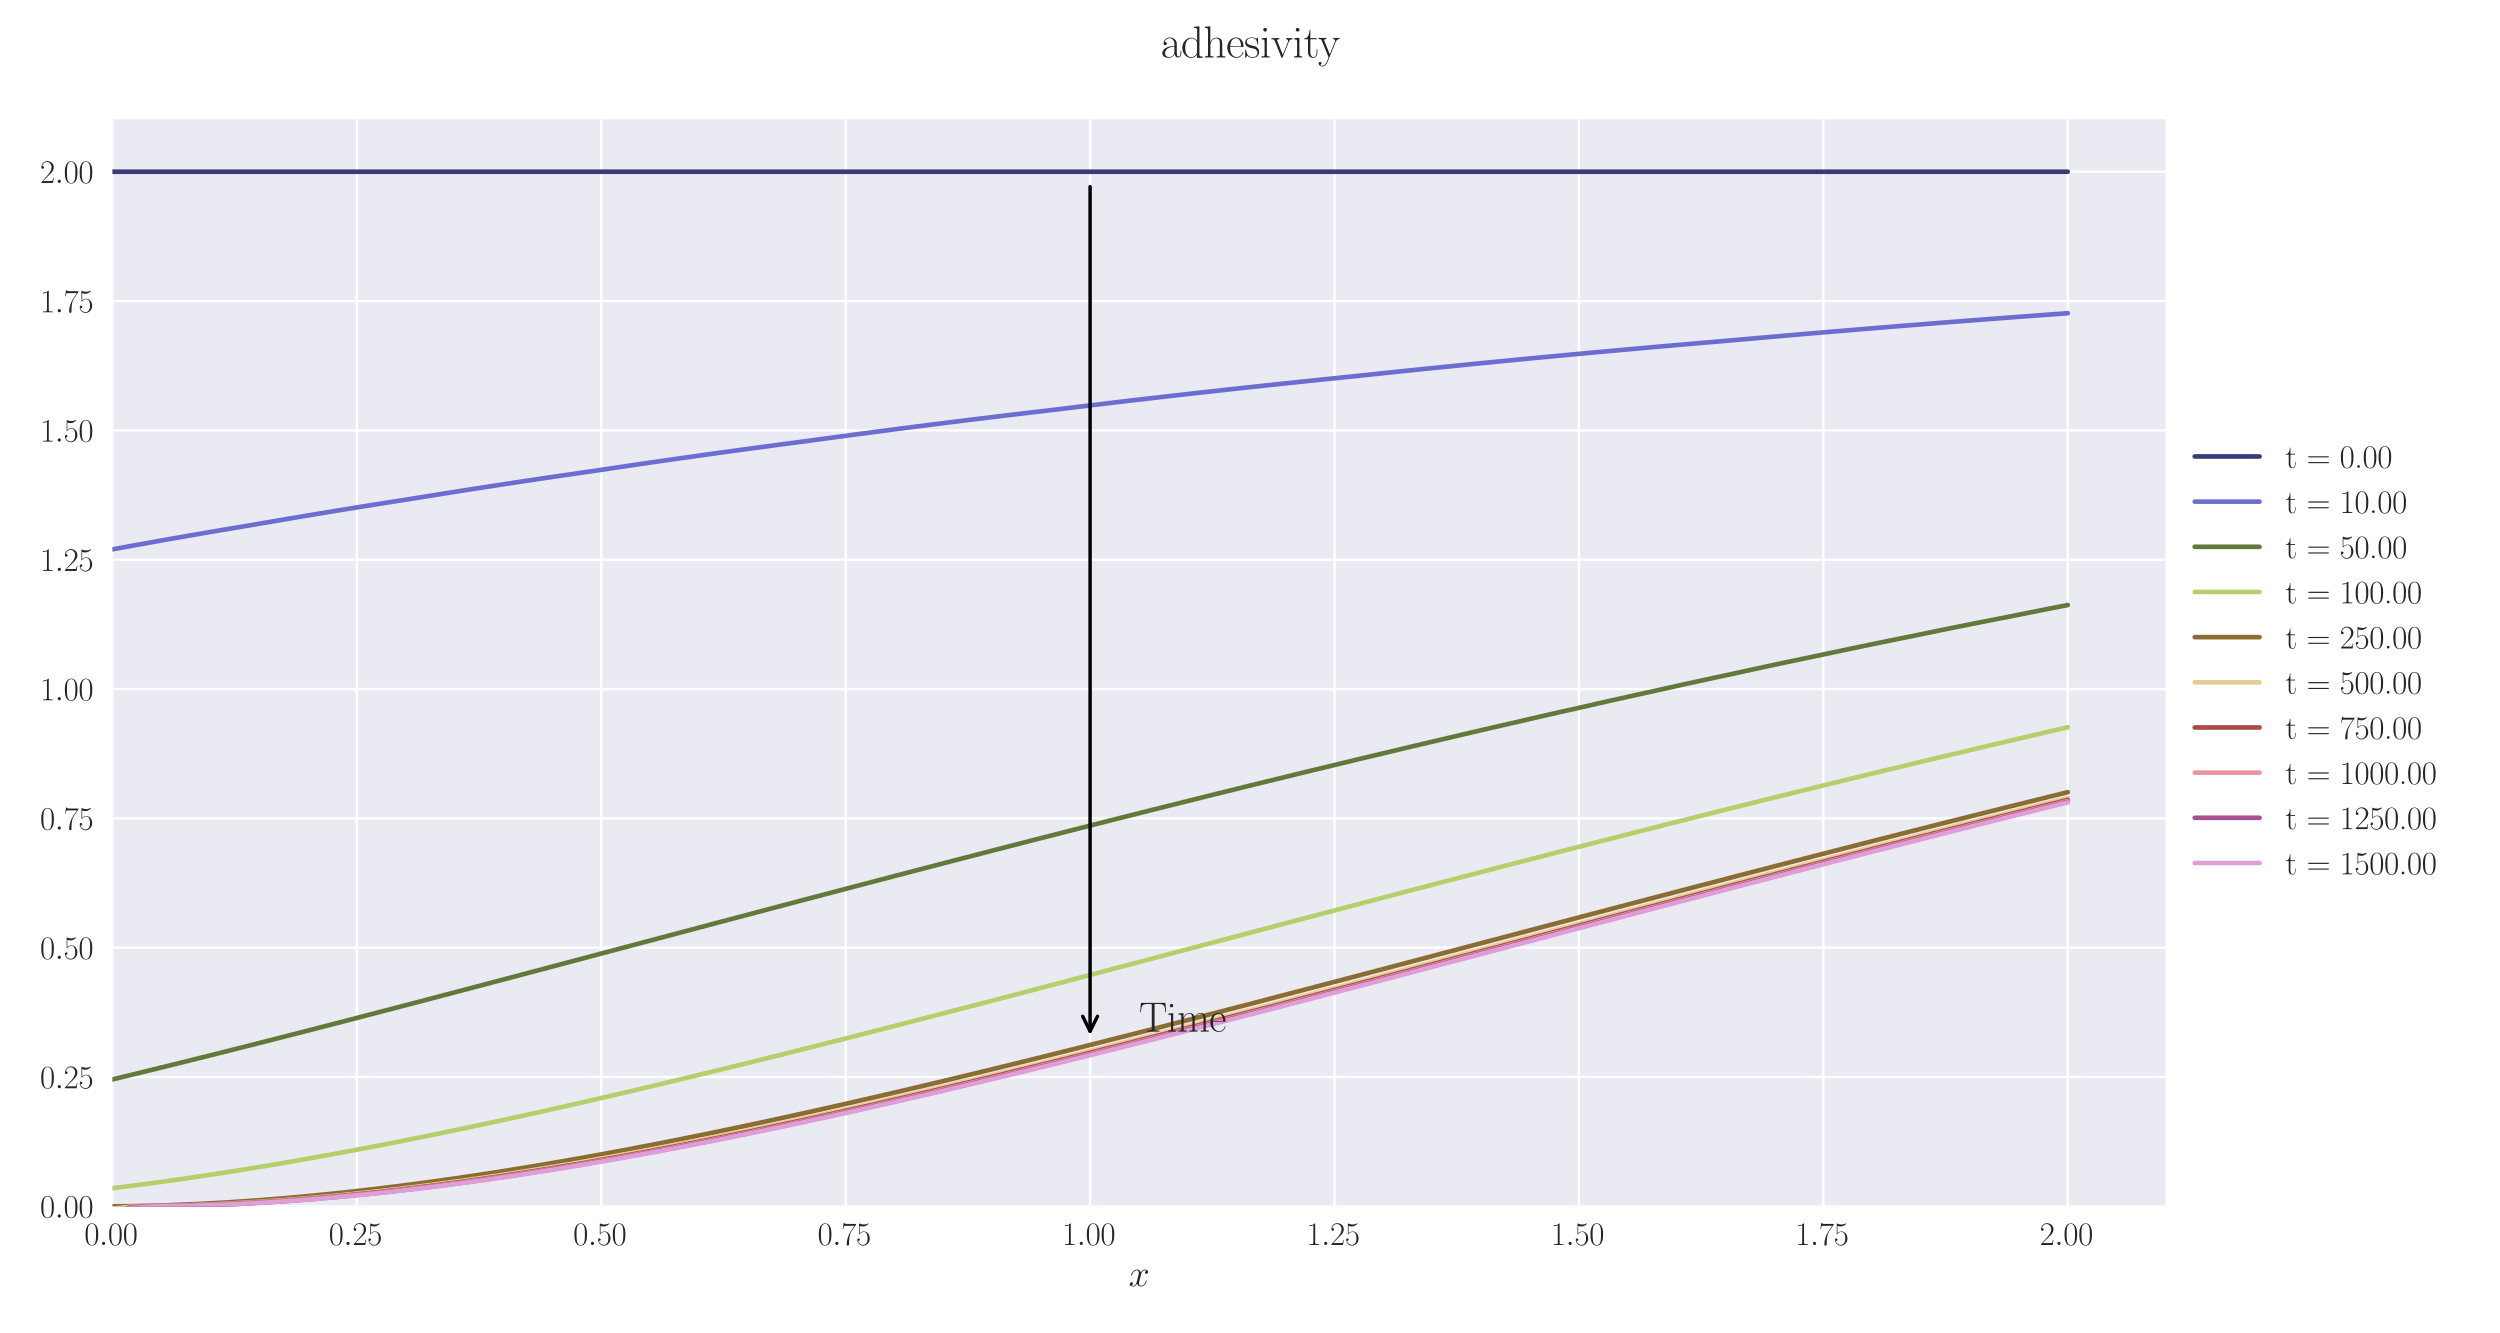 <?xml version="1.0" encoding="utf-8" standalone="no"?>
<!DOCTYPE svg PUBLIC "-//W3C//DTD SVG 1.1//EN"
  "http://www.w3.org/Graphics/SVG/1.1/DTD/svg11.dtd">
<svg xmlns:xlink="http://www.w3.org/1999/xlink" width="1080pt" height="576pt" viewBox="0 0 1080 576" xmlns="http://www.w3.org/2000/svg" version="1.1">
 <defs>
  <style type="text/css">*{stroke-linejoin: round; stroke-linecap: butt}</style>
 </defs>
 <g id="figure_1">
  <g id="patch_1">
   <path d="M 0 576 
L 1080 576 
L 1080 0 
L 0 0 
z
" style="fill: #ffffff"/>
  </g>
  <g id="axes_1">
   <g id="patch_2">
    <path d="M 48.559 521.153 
L 935.518 521.153 
L 935.518 51.564 
L 48.559 51.564 
z
" style="fill: #eaeaf2"/>
   </g>
   <g id="matplotlib.axis_1">
    <g id="xtick_1">
     <g id="line2d_1">
      <path d="M 48.559 521.153 
L 48.559 51.564 
" clip-path="url(#pac6b99fc28)" style="fill: none; stroke: #ffffff; stroke-linecap: round"/>
     </g>
     <g id="line2d_2"/>
     <g id="text_1">
      <!-- $\mathdefault{0.00}$ -->
      <g style="fill: #262626" transform="translate(36.42 537.839) scale(0.14 -0.14)">
       <defs>
        <path id="CMR17-30" d="M 2688 2025 
C 2688 2416 2682 3080 2413 3591 
C 2176 4039 1798 4198 1466 4198 
C 1158 4198 768 4058 525 3597 
C 269 3118 243 2524 243 2025 
C 243 1661 250 1106 448 619 
C 723 -39 1216 -128 1466 -128 
C 1760 -128 2208 -7 2470 600 
C 2662 1042 2688 1559 2688 2025 
z
M 1466 -26 
C 1056 -26 813 325 723 812 
C 653 1188 653 1738 653 2096 
C 653 2588 653 2997 736 3387 
C 858 3929 1216 4096 1466 4096 
C 1728 4096 2067 3923 2189 3400 
C 2272 3036 2278 2607 2278 2096 
C 2278 1680 2278 1169 2202 792 
C 2067 95 1690 -26 1466 -26 
z
" transform="scale(0.016)"/>
        <path id="CMMI12-3a" d="M 1178 307 
C 1178 492 1024 619 870 619 
C 685 619 557 466 557 313 
C 557 128 710 0 864 0 
C 1050 0 1178 153 1178 307 
z
" transform="scale(0.016)"/>
       </defs>
       <use xlink:href="#CMR17-30" transform="scale(0.996)"/>
       <use xlink:href="#CMMI12-3a" transform="translate(45.69 0) scale(0.996)"/>
       <use xlink:href="#CMR17-30" transform="translate(72.788 0) scale(0.996)"/>
       <use xlink:href="#CMR17-30" transform="translate(118.478 0) scale(0.996)"/>
      </g>
     </g>
    </g>
    <g id="xtick_2">
     <g id="line2d_3">
      <path d="M 154.149 521.153 
L 154.149 51.564 
" clip-path="url(#pac6b99fc28)" style="fill: none; stroke: #ffffff; stroke-linecap: round"/>
     </g>
     <g id="line2d_4"/>
     <g id="text_2">
      <!-- $\mathdefault{0.25}$ -->
      <g style="fill: #262626" transform="translate(142.01 537.839) scale(0.14 -0.14)">
       <defs>
        <path id="CMR17-32" d="M 2669 989 
L 2554 989 
C 2490 536 2438 459 2413 420 
C 2381 369 1920 369 1830 369 
L 602 369 
C 832 619 1280 1072 1824 1597 
C 2214 1967 2669 2402 2669 3035 
C 2669 3790 2067 4224 1395 4224 
C 691 4224 262 3604 262 3030 
C 262 2780 448 2748 525 2748 
C 589 2748 781 2787 781 3010 
C 781 3207 614 3264 525 3264 
C 486 3264 448 3258 422 3245 
C 544 3790 915 4058 1306 4058 
C 1862 4058 2227 3617 2227 3035 
C 2227 2479 1901 2000 1536 1584 
L 262 146 
L 262 0 
L 2515 0 
L 2669 989 
z
" transform="scale(0.016)"/>
        <path id="CMR17-35" d="M 730 3692 
C 794 3666 1056 3584 1325 3584 
C 1920 3584 2246 3911 2432 4100 
C 2432 4157 2432 4192 2394 4192 
C 2387 4192 2374 4192 2323 4163 
C 2099 4058 1837 3973 1517 3973 
C 1325 3973 1037 3999 723 4139 
C 653 4171 640 4171 634 4171 
C 602 4171 595 4164 595 4037 
L 595 2203 
C 595 2089 595 2057 659 2057 
C 691 2057 704 2070 736 2114 
C 941 2401 1222 2522 1542 2522 
C 1766 2522 2246 2382 2246 1289 
C 2246 1085 2246 715 2054 421 
C 1894 159 1645 25 1370 25 
C 947 25 518 320 403 814 
C 429 807 480 795 506 795 
C 589 795 749 840 749 1038 
C 749 1210 627 1280 506 1280 
C 358 1280 262 1190 262 1011 
C 262 454 704 -128 1382 -128 
C 2042 -128 2669 440 2669 1264 
C 2669 2030 2170 2624 1549 2624 
C 1222 2624 947 2503 730 2274 
L 730 3692 
z
" transform="scale(0.016)"/>
       </defs>
       <use xlink:href="#CMR17-30" transform="scale(0.996)"/>
       <use xlink:href="#CMMI12-3a" transform="translate(45.69 0) scale(0.996)"/>
       <use xlink:href="#CMR17-32" transform="translate(72.788 0) scale(0.996)"/>
       <use xlink:href="#CMR17-35" transform="translate(118.478 0) scale(0.996)"/>
      </g>
     </g>
    </g>
    <g id="xtick_3">
     <g id="line2d_5">
      <path d="M 259.74 521.153 
L 259.74 51.564 
" clip-path="url(#pac6b99fc28)" style="fill: none; stroke: #ffffff; stroke-linecap: round"/>
     </g>
     <g id="line2d_6"/>
     <g id="text_3">
      <!-- $\mathdefault{0.50}$ -->
      <g style="fill: #262626" transform="translate(247.6 537.839) scale(0.14 -0.14)">
       <use xlink:href="#CMR17-30" transform="scale(0.996)"/>
       <use xlink:href="#CMMI12-3a" transform="translate(45.69 0) scale(0.996)"/>
       <use xlink:href="#CMR17-35" transform="translate(72.788 0) scale(0.996)"/>
       <use xlink:href="#CMR17-30" transform="translate(118.478 0) scale(0.996)"/>
      </g>
     </g>
    </g>
    <g id="xtick_4">
     <g id="line2d_7">
      <path d="M 365.33 521.153 
L 365.33 51.564 
" clip-path="url(#pac6b99fc28)" style="fill: none; stroke: #ffffff; stroke-linecap: round"/>
     </g>
     <g id="line2d_8"/>
     <g id="text_4">
      <!-- $\mathdefault{0.75}$ -->
      <g style="fill: #262626" transform="translate(353.19 537.839) scale(0.14 -0.14)">
       <defs>
        <path id="CMR17-37" d="M 2886 3941 
L 2886 4081 
L 1382 4081 
C 634 4081 621 4165 595 4288 
L 480 4288 
L 294 3094 
L 410 3094 
C 429 3215 474 3540 550 3661 
C 589 3712 1062 3712 1171 3712 
L 2579 3712 
L 1869 2661 
C 1395 1954 1069 999 1069 165 
C 1069 89 1069 -128 1299 -128 
C 1530 -128 1530 89 1530 171 
L 1530 465 
C 1530 1508 1709 2196 2003 2636 
L 2886 3941 
z
" transform="scale(0.016)"/>
       </defs>
       <use xlink:href="#CMR17-30" transform="scale(0.996)"/>
       <use xlink:href="#CMMI12-3a" transform="translate(45.69 0) scale(0.996)"/>
       <use xlink:href="#CMR17-37" transform="translate(72.788 0) scale(0.996)"/>
       <use xlink:href="#CMR17-35" transform="translate(118.478 0) scale(0.996)"/>
      </g>
     </g>
    </g>
    <g id="xtick_5">
     <g id="line2d_9">
      <path d="M 470.92 521.153 
L 470.92 51.564 
" clip-path="url(#pac6b99fc28)" style="fill: none; stroke: #ffffff; stroke-linecap: round"/>
     </g>
     <g id="line2d_10"/>
     <g id="text_5">
      <!-- $\mathdefault{1.00}$ -->
      <g style="fill: #262626" transform="translate(458.781 537.839) scale(0.14 -0.14)">
       <defs>
        <path id="CMR17-31" d="M 1702 4058 
C 1702 4192 1696 4192 1606 4192 
C 1357 3916 979 3827 621 3827 
C 602 3827 570 3827 563 3808 
C 557 3795 557 3782 557 3648 
C 755 3648 1088 3686 1344 3839 
L 1344 461 
C 1344 236 1331 160 781 160 
L 589 160 
L 589 0 
C 896 0 1216 0 1523 0 
C 1830 0 2150 0 2458 0 
L 2458 160 
L 2266 160 
C 1715 160 1702 230 1702 458 
L 1702 4058 
z
" transform="scale(0.016)"/>
       </defs>
       <use xlink:href="#CMR17-31" transform="scale(0.996)"/>
       <use xlink:href="#CMMI12-3a" transform="translate(45.69 0) scale(0.996)"/>
       <use xlink:href="#CMR17-30" transform="translate(72.788 0) scale(0.996)"/>
       <use xlink:href="#CMR17-30" transform="translate(118.478 0) scale(0.996)"/>
      </g>
     </g>
    </g>
    <g id="xtick_6">
     <g id="line2d_11">
      <path d="M 576.511 521.153 
L 576.511 51.564 
" clip-path="url(#pac6b99fc28)" style="fill: none; stroke: #ffffff; stroke-linecap: round"/>
     </g>
     <g id="line2d_12"/>
     <g id="text_6">
      <!-- $\mathdefault{1.25}$ -->
      <g style="fill: #262626" transform="translate(564.371 537.839) scale(0.14 -0.14)">
       <use xlink:href="#CMR17-31" transform="scale(0.996)"/>
       <use xlink:href="#CMMI12-3a" transform="translate(45.69 0) scale(0.996)"/>
       <use xlink:href="#CMR17-32" transform="translate(72.788 0) scale(0.996)"/>
       <use xlink:href="#CMR17-35" transform="translate(118.478 0) scale(0.996)"/>
      </g>
     </g>
    </g>
    <g id="xtick_7">
     <g id="line2d_13">
      <path d="M 682.101 521.153 
L 682.101 51.564 
" clip-path="url(#pac6b99fc28)" style="fill: none; stroke: #ffffff; stroke-linecap: round"/>
     </g>
     <g id="line2d_14"/>
     <g id="text_7">
      <!-- $\mathdefault{1.50}$ -->
      <g style="fill: #262626" transform="translate(669.961 537.839) scale(0.14 -0.14)">
       <use xlink:href="#CMR17-31" transform="scale(0.996)"/>
       <use xlink:href="#CMMI12-3a" transform="translate(45.69 0) scale(0.996)"/>
       <use xlink:href="#CMR17-35" transform="translate(72.788 0) scale(0.996)"/>
       <use xlink:href="#CMR17-30" transform="translate(118.478 0) scale(0.996)"/>
      </g>
     </g>
    </g>
    <g id="xtick_8">
     <g id="line2d_15">
      <path d="M 787.691 521.153 
L 787.691 51.564 
" clip-path="url(#pac6b99fc28)" style="fill: none; stroke: #ffffff; stroke-linecap: round"/>
     </g>
     <g id="line2d_16"/>
     <g id="text_8">
      <!-- $\mathdefault{1.75}$ -->
      <g style="fill: #262626" transform="translate(775.552 537.839) scale(0.14 -0.14)">
       <use xlink:href="#CMR17-31" transform="scale(0.996)"/>
       <use xlink:href="#CMMI12-3a" transform="translate(45.69 0) scale(0.996)"/>
       <use xlink:href="#CMR17-37" transform="translate(72.788 0) scale(0.996)"/>
       <use xlink:href="#CMR17-35" transform="translate(118.478 0) scale(0.996)"/>
      </g>
     </g>
    </g>
    <g id="xtick_9">
     <g id="line2d_17">
      <path d="M 893.282 521.153 
L 893.282 51.564 
" clip-path="url(#pac6b99fc28)" style="fill: none; stroke: #ffffff; stroke-linecap: round"/>
     </g>
     <g id="line2d_18"/>
     <g id="text_9">
      <!-- $\mathdefault{2.00}$ -->
      <g style="fill: #262626" transform="translate(881.142 537.839) scale(0.14 -0.14)">
       <use xlink:href="#CMR17-32" transform="scale(0.996)"/>
       <use xlink:href="#CMMI12-3a" transform="translate(45.69 0) scale(0.996)"/>
       <use xlink:href="#CMR17-30" transform="translate(72.788 0) scale(0.996)"/>
       <use xlink:href="#CMR17-30" transform="translate(118.478 0) scale(0.996)"/>
      </g>
     </g>
    </g>
    <g id="text_10">
     <!-- $x$ -->
     <g style="fill: #262626" transform="translate(487.604 555.621) scale(0.16 -0.16)">
      <defs>
       <path id="CMMI12-78" d="M 3034 2606 
C 2829 2567 2752 2414 2752 2293 
C 2752 2139 2874 2088 2963 2088 
C 3155 2088 3290 2254 3290 2427 
C 3290 2695 2982 2816 2714 2816 
C 2323 2816 2106 2433 2048 2312 
C 1901 2816 1504 2816 1389 2816 
C 736 2816 390 1980 390 1839 
C 390 1814 416 1782 461 1782 
C 512 1782 525 1820 538 1846 
C 755 2555 1184 2689 1370 2689 
C 1658 2689 1715 2420 1715 2267 
C 1715 2127 1677 1980 1600 1673 
L 1382 798 
C 1286 415 1101 64 762 64 
C 730 64 570 64 435 147 
C 666 192 717 383 717 460 
C 717 588 621 664 499 664 
C 346 664 179 530 179 326 
C 179 57 480 -64 755 -64 
C 1062 -64 1280 179 1414 441 
C 1517 64 1837 -64 2074 -64 
C 2726 -64 3072 773 3072 913 
C 3072 945 3046 971 3008 971 
C 2950 971 2944 939 2925 888 
C 2752 326 2381 64 2093 64 
C 1869 64 1747 230 1747 492 
C 1747 632 1773 734 1875 1156 
L 2099 2024 
C 2195 2408 2413 2689 2707 2689 
C 2720 2689 2899 2689 3034 2606 
z
" transform="scale(0.016)"/>
      </defs>
      <use xlink:href="#CMMI12-78" transform="scale(0.996)"/>
     </g>
    </g>
   </g>
   <g id="matplotlib.axis_2">
    <g id="ytick_1">
     <g id="line2d_19">
      <path d="M 48.559 521.153 
L 935.518 521.153 
" clip-path="url(#pac6b99fc28)" style="fill: none; stroke: #ffffff; stroke-linecap: round"/>
     </g>
     <g id="line2d_20"/>
     <g id="text_11">
      <!-- $\mathdefault{0.00}$ -->
      <g style="fill: #262626" transform="translate(17.28 525.996) scale(0.14 -0.14)">
       <use xlink:href="#CMR17-30" transform="scale(0.996)"/>
       <use xlink:href="#CMMI12-3a" transform="translate(45.69 0) scale(0.996)"/>
       <use xlink:href="#CMR17-30" transform="translate(72.788 0) scale(0.996)"/>
       <use xlink:href="#CMR17-30" transform="translate(118.478 0) scale(0.996)"/>
      </g>
     </g>
    </g>
    <g id="ytick_2">
     <g id="line2d_21">
      <path d="M 48.559 465.283 
L 935.518 465.283 
" clip-path="url(#pac6b99fc28)" style="fill: none; stroke: #ffffff; stroke-linecap: round"/>
     </g>
     <g id="line2d_22"/>
     <g id="text_12">
      <!-- $\mathdefault{0.25}$ -->
      <g style="fill: #262626" transform="translate(17.28 470.126) scale(0.14 -0.14)">
       <use xlink:href="#CMR17-30" transform="scale(0.996)"/>
       <use xlink:href="#CMMI12-3a" transform="translate(45.69 0) scale(0.996)"/>
       <use xlink:href="#CMR17-32" transform="translate(72.788 0) scale(0.996)"/>
       <use xlink:href="#CMR17-35" transform="translate(118.478 0) scale(0.996)"/>
      </g>
     </g>
    </g>
    <g id="ytick_3">
     <g id="line2d_23">
      <path d="M 48.559 409.413 
L 935.518 409.413 
" clip-path="url(#pac6b99fc28)" style="fill: none; stroke: #ffffff; stroke-linecap: round"/>
     </g>
     <g id="line2d_24"/>
     <g id="text_13">
      <!-- $\mathdefault{0.50}$ -->
      <g style="fill: #262626" transform="translate(17.28 414.256) scale(0.14 -0.14)">
       <use xlink:href="#CMR17-30" transform="scale(0.996)"/>
       <use xlink:href="#CMMI12-3a" transform="translate(45.69 0) scale(0.996)"/>
       <use xlink:href="#CMR17-35" transform="translate(72.788 0) scale(0.996)"/>
       <use xlink:href="#CMR17-30" transform="translate(118.478 0) scale(0.996)"/>
      </g>
     </g>
    </g>
    <g id="ytick_4">
     <g id="line2d_25">
      <path d="M 48.559 353.542 
L 935.518 353.542 
" clip-path="url(#pac6b99fc28)" style="fill: none; stroke: #ffffff; stroke-linecap: round"/>
     </g>
     <g id="line2d_26"/>
     <g id="text_14">
      <!-- $\mathdefault{0.75}$ -->
      <g style="fill: #262626" transform="translate(17.28 358.385) scale(0.14 -0.14)">
       <use xlink:href="#CMR17-30" transform="scale(0.996)"/>
       <use xlink:href="#CMMI12-3a" transform="translate(45.69 0) scale(0.996)"/>
       <use xlink:href="#CMR17-37" transform="translate(72.788 0) scale(0.996)"/>
       <use xlink:href="#CMR17-35" transform="translate(118.478 0) scale(0.996)"/>
      </g>
     </g>
    </g>
    <g id="ytick_5">
     <g id="line2d_27">
      <path d="M 48.559 297.672 
L 935.518 297.672 
" clip-path="url(#pac6b99fc28)" style="fill: none; stroke: #ffffff; stroke-linecap: round"/>
     </g>
     <g id="line2d_28"/>
     <g id="text_15">
      <!-- $\mathdefault{1.00}$ -->
      <g style="fill: #262626" transform="translate(17.28 302.515) scale(0.14 -0.14)">
       <use xlink:href="#CMR17-31" transform="scale(0.996)"/>
       <use xlink:href="#CMMI12-3a" transform="translate(45.69 0) scale(0.996)"/>
       <use xlink:href="#CMR17-30" transform="translate(72.788 0) scale(0.996)"/>
       <use xlink:href="#CMR17-30" transform="translate(118.478 0) scale(0.996)"/>
      </g>
     </g>
    </g>
    <g id="ytick_6">
     <g id="line2d_29">
      <path d="M 48.559 241.802 
L 935.518 241.802 
" clip-path="url(#pac6b99fc28)" style="fill: none; stroke: #ffffff; stroke-linecap: round"/>
     </g>
     <g id="line2d_30"/>
     <g id="text_16">
      <!-- $\mathdefault{1.25}$ -->
      <g style="fill: #262626" transform="translate(17.28 246.645) scale(0.14 -0.14)">
       <use xlink:href="#CMR17-31" transform="scale(0.996)"/>
       <use xlink:href="#CMMI12-3a" transform="translate(45.69 0) scale(0.996)"/>
       <use xlink:href="#CMR17-32" transform="translate(72.788 0) scale(0.996)"/>
       <use xlink:href="#CMR17-35" transform="translate(118.478 0) scale(0.996)"/>
      </g>
     </g>
    </g>
    <g id="ytick_7">
     <g id="line2d_31">
      <path d="M 48.559 185.932 
L 935.518 185.932 
" clip-path="url(#pac6b99fc28)" style="fill: none; stroke: #ffffff; stroke-linecap: round"/>
     </g>
     <g id="line2d_32"/>
     <g id="text_17">
      <!-- $\mathdefault{1.50}$ -->
      <g style="fill: #262626" transform="translate(17.28 190.775) scale(0.14 -0.14)">
       <use xlink:href="#CMR17-31" transform="scale(0.996)"/>
       <use xlink:href="#CMMI12-3a" transform="translate(45.69 0) scale(0.996)"/>
       <use xlink:href="#CMR17-35" transform="translate(72.788 0) scale(0.996)"/>
       <use xlink:href="#CMR17-30" transform="translate(118.478 0) scale(0.996)"/>
      </g>
     </g>
    </g>
    <g id="ytick_8">
     <g id="line2d_33">
      <path d="M 48.559 130.062 
L 935.518 130.062 
" clip-path="url(#pac6b99fc28)" style="fill: none; stroke: #ffffff; stroke-linecap: round"/>
     </g>
     <g id="line2d_34"/>
     <g id="text_18">
      <!-- $\mathdefault{1.75}$ -->
      <g style="fill: #262626" transform="translate(17.28 134.905) scale(0.14 -0.14)">
       <use xlink:href="#CMR17-31" transform="scale(0.996)"/>
       <use xlink:href="#CMMI12-3a" transform="translate(45.69 0) scale(0.996)"/>
       <use xlink:href="#CMR17-37" transform="translate(72.788 0) scale(0.996)"/>
       <use xlink:href="#CMR17-35" transform="translate(118.478 0) scale(0.996)"/>
      </g>
     </g>
    </g>
    <g id="ytick_9">
     <g id="line2d_35">
      <path d="M 48.559 74.191 
L 935.518 74.191 
" clip-path="url(#pac6b99fc28)" style="fill: none; stroke: #ffffff; stroke-linecap: round"/>
     </g>
     <g id="line2d_36"/>
     <g id="text_19">
      <!-- $\mathdefault{2.00}$ -->
      <g style="fill: #262626" transform="translate(17.28 79.034) scale(0.14 -0.14)">
       <use xlink:href="#CMR17-32" transform="scale(0.996)"/>
       <use xlink:href="#CMMI12-3a" transform="translate(45.69 0) scale(0.996)"/>
       <use xlink:href="#CMR17-30" transform="translate(72.788 0) scale(0.996)"/>
       <use xlink:href="#CMR17-30" transform="translate(118.478 0) scale(0.996)"/>
      </g>
     </g>
    </g>
   </g>
   <g id="line2d_37">
    <path d="M 48.559 74.191 
L 57.006 74.191 
L 65.454 74.191 
L 73.901 74.191 
L 82.348 74.191 
L 90.795 74.191 
L 99.242 74.191 
L 107.69 74.191 
L 116.137 74.191 
L 124.584 74.191 
L 133.031 74.191 
L 141.479 74.191 
L 149.926 74.191 
L 158.373 74.191 
L 166.82 74.191 
L 175.267 74.191 
L 183.715 74.191 
L 192.162 74.191 
L 200.609 74.191 
L 209.056 74.191 
L 217.504 74.191 
L 225.951 74.191 
L 234.398 74.191 
L 242.845 74.191 
L 251.292 74.191 
L 259.74 74.191 
L 268.187 74.191 
L 276.634 74.191 
L 285.081 74.191 
L 293.529 74.191 
L 301.976 74.191 
L 310.423 74.191 
L 318.87 74.191 
L 327.317 74.191 
L 335.765 74.191 
L 344.212 74.191 
L 352.659 74.191 
L 361.106 74.191 
L 369.554 74.191 
L 378.001 74.191 
L 386.448 74.191 
L 394.895 74.191 
L 403.343 74.191 
L 411.79 74.191 
L 420.237 74.191 
L 428.684 74.191 
L 437.131 74.191 
L 445.579 74.191 
L 454.026 74.191 
L 462.473 74.191 
L 470.92 74.191 
L 479.368 74.191 
L 487.815 74.191 
L 496.262 74.191 
L 504.709 74.191 
L 513.156 74.191 
L 521.604 74.191 
L 530.051 74.191 
L 538.498 74.191 
L 546.945 74.191 
L 555.393 74.191 
L 563.84 74.191 
L 572.287 74.191 
L 580.734 74.191 
L 589.181 74.191 
L 597.629 74.191 
L 606.076 74.191 
L 614.523 74.191 
L 622.97 74.191 
L 631.418 74.191 
L 639.865 74.191 
L 648.312 74.191 
L 656.759 74.191 
L 665.206 74.191 
L 673.654 74.191 
L 682.101 74.191 
L 690.548 74.191 
L 698.995 74.191 
L 707.443 74.191 
L 715.89 74.191 
L 724.337 74.191 
L 732.784 74.191 
L 741.232 74.191 
L 749.679 74.191 
L 758.126 74.191 
L 766.573 74.191 
L 775.02 74.191 
L 783.468 74.191 
L 791.915 74.191 
L 800.362 74.191 
L 808.809 74.191 
L 817.257 74.191 
L 825.704 74.191 
L 834.151 74.191 
L 842.598 74.191 
L 851.045 74.191 
L 859.493 74.191 
L 867.94 74.191 
L 876.387 74.191 
L 884.834 74.191 
L 893.282 74.191 
" clip-path="url(#pac6b99fc28)" style="fill: none; stroke: #393b79; stroke-width: 2; stroke-linecap: round"/>
   </g>
   <g id="line2d_38">
    <path d="M 48.559 237.32 
L 57.006 235.775 
L 65.454 234.253 
L 73.901 232.755 
L 82.348 231.28 
L 90.795 229.829 
L 99.242 228.399 
L 107.69 226.991 
L 116.137 225.538 
L 124.584 224.093 
L 133.031 222.67 
L 141.479 221.268 
L 149.926 219.887 
L 158.373 218.527 
L 166.82 217.187 
L 175.267 215.867 
L 183.715 214.519 
L 192.162 213.161 
L 200.609 211.823 
L 209.056 210.505 
L 217.504 209.206 
L 225.951 207.925 
L 234.398 206.663 
L 242.845 205.42 
L 251.292 204.194 
L 259.74 202.967 
L 268.187 201.703 
L 276.634 200.458 
L 285.081 199.23 
L 293.529 198.019 
L 301.976 196.826 
L 310.423 195.649 
L 318.87 194.489 
L 327.317 193.345 
L 335.765 192.217 
L 344.212 191.104 
L 352.659 189.976 
L 361.106 188.827 
L 369.554 187.693 
L 378.001 186.576 
L 386.448 185.473 
L 394.895 184.385 
L 403.343 183.312 
L 411.79 182.254 
L 420.237 181.21 
L 428.684 180.18 
L 437.131 179.164 
L 445.579 178.162 
L 454.026 177.173 
L 462.473 176.152 
L 470.92 175.128 
L 479.368 174.117 
L 487.815 173.12 
L 496.262 172.136 
L 504.709 171.166 
L 513.156 170.207 
L 521.604 169.262 
L 530.051 168.329 
L 538.498 167.408 
L 546.945 166.498 
L 555.393 165.601 
L 563.84 164.716 
L 572.287 163.842 
L 580.734 162.979 
L 589.181 162.106 
L 597.629 161.211 
L 606.076 160.327 
L 614.523 159.454 
L 622.97 158.593 
L 631.418 157.742 
L 639.865 156.902 
L 648.312 156.073 
L 656.759 155.255 
L 665.206 154.447 
L 673.654 153.648 
L 682.101 152.861 
L 690.548 152.082 
L 698.995 151.314 
L 707.443 150.555 
L 715.89 149.806 
L 724.337 149.067 
L 732.784 148.336 
L 741.232 147.614 
L 749.679 146.892 
L 758.126 146.142 
L 766.573 145.4 
L 775.02 144.668 
L 783.468 143.945 
L 791.915 143.231 
L 800.362 142.525 
L 808.809 141.828 
L 817.257 141.14 
L 825.704 140.46 
L 834.151 139.789 
L 842.598 139.125 
L 851.045 138.47 
L 859.493 137.822 
L 867.94 137.183 
L 876.387 136.551 
L 884.834 135.927 
L 893.282 135.31 
" clip-path="url(#pac6b99fc28)" style="fill: none; stroke: #6b6ecf; stroke-width: 2; stroke-linecap: round"/>
   </g>
   <g id="line2d_39">
    <path d="M 48.559 466.314 
L 57.006 464.267 
L 65.454 462.204 
L 73.901 460.126 
L 82.348 458.033 
L 90.795 455.925 
L 99.242 453.805 
L 107.69 451.673 
L 116.137 449.527 
L 124.584 447.37 
L 133.031 445.208 
L 141.479 443.028 
L 149.926 440.847 
L 158.373 438.652 
L 166.82 436.451 
L 175.267 434.248 
L 183.715 432.035 
L 192.162 429.813 
L 200.609 427.589 
L 209.056 425.361 
L 217.504 423.13 
L 225.951 420.896 
L 234.398 418.659 
L 242.845 416.419 
L 251.292 414.177 
L 259.74 411.933 
L 268.187 409.689 
L 276.634 407.446 
L 285.081 405.206 
L 293.529 402.97 
L 301.976 400.722 
L 310.423 398.477 
L 318.87 396.24 
L 327.317 394.013 
L 335.765 391.773 
L 344.212 389.538 
L 352.659 387.318 
L 361.106 385.092 
L 369.554 382.867 
L 378.001 380.666 
L 386.448 378.442 
L 394.895 376.239 
L 403.343 374.041 
L 411.79 371.84 
L 420.237 369.664 
L 428.684 367.466 
L 437.131 365.308 
L 445.579 363.118 
L 454.026 360.976 
L 462.473 358.798 
L 470.92 356.667 
L 479.368 354.507 
L 487.815 352.384 
L 496.262 350.249 
L 504.709 348.131 
L 513.156 346.029 
L 521.604 343.914 
L 530.051 341.845 
L 538.498 339.737 
L 546.945 337.666 
L 555.393 335.608 
L 563.84 333.534 
L 572.287 331.502 
L 580.734 329.456 
L 589.181 327.417 
L 597.629 325.419 
L 606.076 323.395 
L 614.523 321.387 
L 622.97 319.418 
L 631.418 317.428 
L 639.865 315.446 
L 648.312 313.502 
L 656.759 311.56 
L 665.206 309.599 
L 673.654 307.676 
L 682.101 305.789 
L 690.548 303.855 
L 698.995 301.948 
L 707.443 300.077 
L 715.89 298.225 
L 724.337 296.331 
L 732.784 294.471 
L 741.232 292.645 
L 749.679 290.839 
L 758.126 288.988 
L 766.573 287.169 
L 775.02 285.382 
L 783.468 283.627 
L 791.915 281.831 
L 800.362 280.047 
L 808.809 278.295 
L 817.257 276.573 
L 825.704 274.87 
L 834.151 273.117 
L 842.598 271.394 
L 851.045 269.7 
L 859.493 268.034 
L 867.94 266.395 
L 876.387 264.697 
L 884.834 263.027 
L 893.282 261.383 
" clip-path="url(#pac6b99fc28)" style="fill: none; stroke: #637939; stroke-width: 2; stroke-linecap: round"/>
   </g>
   <g id="line2d_40">
    <path d="M 48.559 513.29 
L 57.006 512.24 
L 65.454 511.136 
L 73.901 509.98 
L 82.348 508.772 
L 90.795 507.515 
L 99.242 506.211 
L 107.69 504.861 
L 116.137 503.466 
L 124.584 502.029 
L 133.031 500.55 
L 141.479 499.031 
L 149.926 497.474 
L 158.373 495.88 
L 166.82 494.25 
L 175.267 492.587 
L 183.715 490.89 
L 192.162 489.162 
L 200.609 487.403 
L 209.056 485.615 
L 217.504 483.799 
L 225.951 481.957 
L 234.398 480.088 
L 242.845 478.196 
L 251.292 476.28 
L 259.74 474.341 
L 268.187 472.38 
L 276.634 470.401 
L 285.081 468.4 
L 293.529 466.383 
L 301.976 464.345 
L 310.423 462.292 
L 318.87 460.224 
L 327.317 458.14 
L 335.765 456.043 
L 344.212 453.933 
L 352.659 451.813 
L 361.106 449.675 
L 369.554 447.53 
L 378.001 445.375 
L 386.448 443.208 
L 394.895 441.035 
L 403.343 438.854 
L 411.79 436.662 
L 420.237 434.467 
L 428.684 432.27 
L 437.131 430.057 
L 445.579 427.842 
L 454.026 425.624 
L 462.473 423.402 
L 470.92 421.178 
L 479.368 418.951 
L 487.815 416.721 
L 496.262 414.489 
L 504.709 412.256 
L 513.156 410.024 
L 521.604 407.792 
L 530.051 405.564 
L 538.498 403.33 
L 546.945 401.092 
L 555.393 398.859 
L 563.84 396.635 
L 572.287 394.414 
L 580.734 392.18 
L 589.181 389.959 
L 597.629 387.754 
L 606.076 385.526 
L 614.523 383.316 
L 622.97 381.119 
L 631.418 378.905 
L 639.865 376.719 
L 648.312 374.518 
L 656.759 372.334 
L 665.206 370.155 
L 673.654 367.975 
L 682.101 365.815 
L 690.548 363.643 
L 698.995 361.497 
L 707.443 359.338 
L 715.89 357.204 
L 724.337 355.064 
L 732.784 352.938 
L 741.232 350.824 
L 749.679 348.703 
L 758.126 346.622 
L 766.573 344.503 
L 775.02 342.431 
L 783.468 340.345 
L 791.915 338.271 
L 800.362 336.237 
L 808.809 334.158 
L 817.257 332.123 
L 825.704 330.101 
L 834.151 328.058 
L 842.598 326.056 
L 851.045 324.058 
L 859.493 322.045 
L 867.94 320.072 
L 876.387 318.108 
L 884.834 316.121 
L 893.282 314.173 
" clip-path="url(#pac6b99fc28)" style="fill: none; stroke: #b5cf6b; stroke-width: 2; stroke-linecap: round"/>
   </g>
   <g id="line2d_41">
    <path d="M 48.559 521.177 
L 57.006 521.041 
L 65.454 520.862 
L 73.901 520.601 
L 82.348 520.262 
L 90.795 519.847 
L 99.242 519.358 
L 107.69 518.797 
L 116.137 518.166 
L 124.584 517.468 
L 133.031 516.705 
L 141.479 515.878 
L 149.926 514.989 
L 158.373 514.042 
L 166.82 513.036 
L 175.267 511.976 
L 183.715 510.861 
L 192.162 509.694 
L 200.609 508.476 
L 209.056 507.21 
L 217.504 505.897 
L 225.951 504.539 
L 234.398 503.136 
L 242.845 501.692 
L 251.292 500.206 
L 259.74 498.681 
L 268.187 497.119 
L 276.634 495.52 
L 285.081 493.885 
L 293.529 492.216 
L 301.976 490.515 
L 310.423 488.783 
L 318.87 487.021 
L 327.317 485.23 
L 335.765 483.412 
L 344.212 481.568 
L 352.659 479.697 
L 361.106 477.802 
L 369.554 475.884 
L 378.001 473.944 
L 386.448 471.984 
L 394.895 470.002 
L 403.343 468.002 
L 411.79 465.982 
L 420.237 463.947 
L 428.684 461.896 
L 437.131 459.829 
L 445.579 457.746 
L 454.026 455.649 
L 462.473 453.538 
L 470.92 451.417 
L 479.368 449.287 
L 487.815 447.139 
L 496.262 444.988 
L 504.709 442.822 
L 513.156 440.655 
L 521.604 438.47 
L 530.051 436.283 
L 538.498 434.095 
L 546.945 431.891 
L 555.393 429.683 
L 563.84 427.473 
L 572.287 425.259 
L 580.734 423.042 
L 589.181 420.821 
L 597.629 418.597 
L 606.076 416.371 
L 614.523 414.142 
L 622.97 411.912 
L 631.418 409.682 
L 639.865 407.452 
L 648.312 405.226 
L 656.759 403.004 
L 665.206 400.769 
L 673.654 398.538 
L 682.101 396.314 
L 690.548 394.102 
L 698.995 391.873 
L 707.443 389.652 
L 715.89 387.448 
L 724.337 385.232 
L 732.784 383.022 
L 741.232 380.836 
L 749.679 378.622 
L 758.126 376.435 
L 766.573 374.246 
L 775.02 372.06 
L 783.468 369.892 
L 791.915 367.711 
L 800.362 365.561 
L 808.809 363.388 
L 817.257 361.252 
L 825.704 359.093 
L 834.151 356.968 
L 842.598 354.827 
L 851.045 352.71 
L 859.493 350.594 
L 867.94 348.482 
L 876.387 346.4 
L 884.834 344.29 
L 893.282 342.225 
" clip-path="url(#pac6b99fc28)" style="fill: none; stroke: #8c6d31; stroke-width: 2; stroke-linecap: round"/>
   </g>
   <g id="line2d_42">
    <path d="M 48.559 522.206 
L 57.006 521.236 
L 65.454 521.067 
L 73.901 520.905 
L 82.348 520.662 
L 90.795 520.339 
L 99.242 519.939 
L 107.69 519.465 
L 116.137 518.919 
L 124.584 518.303 
L 133.031 517.618 
L 141.479 516.868 
L 149.926 516.054 
L 158.373 515.179 
L 166.82 514.243 
L 175.267 513.25 
L 183.715 512.201 
L 192.162 511.097 
L 200.609 509.941 
L 209.056 508.734 
L 217.504 507.478 
L 225.951 506.175 
L 234.398 504.826 
L 242.845 503.433 
L 251.292 501.997 
L 259.74 500.52 
L 268.187 499.004 
L 276.634 497.449 
L 285.081 495.857 
L 293.529 494.23 
L 301.976 492.569 
L 310.423 490.875 
L 318.87 489.15 
L 327.317 487.394 
L 335.765 485.61 
L 344.212 483.797 
L 352.659 481.958 
L 361.106 480.093 
L 369.554 478.204 
L 378.001 476.292 
L 386.448 474.356 
L 394.895 472.399 
L 403.343 470.423 
L 411.79 468.426 
L 420.237 466.414 
L 428.684 464.38 
L 437.131 462.331 
L 445.579 460.267 
L 454.026 458.187 
L 462.473 456.094 
L 470.92 453.989 
L 479.368 451.872 
L 487.815 449.738 
L 496.262 447.598 
L 504.709 445.447 
L 513.156 443.285 
L 521.604 441.115 
L 530.051 438.94 
L 538.498 436.751 
L 546.945 434.559 
L 555.393 432.366 
L 563.84 430.159 
L 572.287 427.948 
L 580.734 425.734 
L 589.181 423.517 
L 597.629 421.296 
L 606.076 419.073 
L 614.523 416.847 
L 622.97 414.62 
L 631.418 412.392 
L 639.865 410.164 
L 648.312 407.937 
L 656.759 405.714 
L 665.206 403.479 
L 673.654 401.246 
L 682.101 399.019 
L 690.548 396.8 
L 698.995 394.579 
L 707.443 392.35 
L 715.89 390.135 
L 724.337 387.931 
L 732.784 385.707 
L 741.232 383.504 
L 749.679 381.306 
L 758.126 379.098 
L 766.573 376.919 
L 775.02 374.717 
L 783.468 372.54 
L 791.915 370.36 
L 800.362 368.187 
L 808.809 366.026 
L 817.257 363.861 
L 825.704 361.715 
L 834.151 359.564 
L 842.598 357.428 
L 851.045 355.297 
L 859.493 353.169 
L 867.94 351.063 
L 876.387 348.941 
L 884.834 346.866 
L 893.282 344.749 
" clip-path="url(#pac6b99fc28)" style="fill: none; stroke: #e7cb94; stroke-width: 2; stroke-linecap: round"/>
   </g>
   <g id="line2d_43">
    <path d="M 48.559 523.321 
L 57.006 521.417 
L 65.454 521.107 
L 73.901 520.975 
L 82.348 520.761 
L 90.795 520.467 
L 99.242 520.096 
L 107.69 519.649 
L 116.137 519.129 
L 124.584 518.539 
L 133.031 517.88 
L 141.479 517.154 
L 149.926 516.363 
L 158.373 515.511 
L 166.82 514.597 
L 175.267 513.625 
L 183.715 512.596 
L 192.162 511.513 
L 200.609 510.376 
L 209.056 509.188 
L 217.504 507.95 
L 225.951 506.664 
L 234.398 505.332 
L 242.845 503.955 
L 251.292 502.535 
L 259.74 501.073 
L 268.187 499.571 
L 276.634 498.031 
L 285.081 496.453 
L 293.529 494.838 
L 301.976 493.19 
L 310.423 491.509 
L 318.87 489.795 
L 327.317 488.051 
L 335.765 486.276 
L 344.212 484.474 
L 352.659 482.645 
L 361.106 480.789 
L 369.554 478.909 
L 378.001 477.005 
L 386.448 475.078 
L 394.895 473.129 
L 403.343 471.161 
L 411.79 469.172 
L 420.237 467.164 
L 428.684 465.138 
L 437.131 463.096 
L 445.579 461.038 
L 454.026 458.964 
L 462.473 456.876 
L 470.92 454.773 
L 479.368 452.659 
L 487.815 450.537 
L 496.262 448.396 
L 504.709 446.249 
L 513.156 444.091 
L 521.604 441.925 
L 530.051 439.749 
L 538.498 437.57 
L 546.945 435.378 
L 555.393 433.18 
L 563.84 430.979 
L 572.287 428.775 
L 580.734 426.567 
L 589.181 424.349 
L 597.629 422.128 
L 606.076 419.906 
L 614.523 417.682 
L 622.97 415.456 
L 631.418 413.231 
L 639.865 411.004 
L 648.312 408.77 
L 656.759 406.537 
L 665.206 404.306 
L 673.654 402.078 
L 682.101 399.857 
L 690.548 397.632 
L 698.995 395.401 
L 707.443 393.18 
L 715.89 390.974 
L 724.337 388.747 
L 732.784 386.533 
L 741.232 384.34 
L 749.679 382.121 
L 758.126 379.924 
L 766.573 377.733 
L 775.02 375.534 
L 783.468 373.367 
L 791.915 371.169 
L 800.362 369.009 
L 808.809 366.828 
L 817.257 364.678 
L 825.704 362.512 
L 834.151 360.376 
L 842.598 358.221 
L 851.045 356.105 
L 859.493 353.96 
L 867.94 351.863 
L 876.387 349.73 
L 884.834 347.637 
L 893.282 345.537 
" clip-path="url(#pac6b99fc28)" style="fill: none; stroke: #ad494a; stroke-width: 2; stroke-linecap: round"/>
   </g>
   <g id="line2d_44">
    <path d="M 48.559 524.453 
L 57.006 521.6 
L 65.454 521.137 
L 73.901 521.011 
L 82.348 520.815 
L 90.795 520.539 
L 99.242 520.185 
L 107.69 519.755 
L 116.137 519.251 
L 124.584 518.676 
L 133.031 518.032 
L 141.479 517.32 
L 149.926 516.544 
L 158.373 515.705 
L 166.82 514.805 
L 175.267 513.846 
L 183.715 512.829 
L 192.162 511.758 
L 200.609 510.633 
L 209.056 509.456 
L 217.504 508.229 
L 225.951 506.954 
L 234.398 505.631 
L 242.845 504.265 
L 251.292 502.854 
L 259.74 501.401 
L 268.187 499.908 
L 276.634 498.376 
L 285.081 496.806 
L 293.529 495.2 
L 301.976 493.559 
L 310.423 491.885 
L 318.87 490.178 
L 327.317 488.441 
L 335.765 486.673 
L 344.212 484.877 
L 352.659 483.054 
L 361.106 481.204 
L 369.554 479.33 
L 378.001 477.431 
L 386.448 475.51 
L 394.895 473.566 
L 403.343 471.6 
L 411.79 469.616 
L 420.237 467.612 
L 428.684 465.593 
L 437.131 463.552 
L 445.579 461.497 
L 454.026 459.426 
L 462.473 457.342 
L 470.92 455.244 
L 479.368 453.134 
L 487.815 451.008 
L 496.262 448.873 
L 504.709 446.73 
L 513.156 444.572 
L 521.604 442.41 
L 530.051 440.235 
L 538.498 438.053 
L 546.945 435.87 
L 555.393 433.672 
L 563.84 431.47 
L 572.287 429.264 
L 580.734 427.055 
L 589.181 424.843 
L 597.629 422.626 
L 606.076 420.406 
L 614.523 418.182 
L 622.97 415.955 
L 631.418 413.726 
L 639.865 411.495 
L 648.312 409.263 
L 656.759 407.033 
L 665.206 404.804 
L 673.654 402.58 
L 682.101 400.357 
L 690.548 398.123 
L 698.995 395.897 
L 707.443 393.681 
L 715.89 391.464 
L 724.337 389.239 
L 732.784 387.031 
L 741.232 384.826 
L 749.679 382.612 
L 758.126 380.421 
L 766.573 378.218 
L 775.02 376.026 
L 783.468 373.847 
L 791.915 371.656 
L 800.362 369.498 
L 808.809 367.311 
L 817.257 365.169 
L 825.704 362.992 
L 834.151 360.864 
L 842.598 358.699 
L 851.045 356.584 
L 859.493 354.436 
L 867.94 352.328 
L 876.387 350.205 
L 884.834 348.102 
L 893.282 346.012 
" clip-path="url(#pac6b99fc28)" style="fill: none; stroke: #e7969c; stroke-width: 2; stroke-linecap: round"/>
   </g>
   <g id="line2d_45">
    <path d="M 48.559 525.593 
L 57.006 521.783 
L 65.454 521.167 
L 73.901 521.035 
L 82.348 520.852 
L 90.795 520.588 
L 99.242 520.246 
L 107.69 519.828 
L 116.137 519.335 
L 124.584 518.771 
L 133.031 518.138 
L 141.479 517.437 
L 149.926 516.671 
L 158.373 515.842 
L 166.82 514.951 
L 175.267 514.001 
L 183.715 512.994 
L 192.162 511.931 
L 200.609 510.814 
L 209.056 509.645 
L 217.504 508.426 
L 225.951 507.159 
L 234.398 505.844 
L 242.845 504.484 
L 251.292 503.08 
L 259.74 501.634 
L 268.187 500.147 
L 276.634 498.622 
L 285.081 497.058 
L 293.529 495.457 
L 301.976 493.822 
L 310.423 492.153 
L 318.87 490.452 
L 327.317 488.718 
L 335.765 486.956 
L 344.212 485.164 
L 352.659 483.345 
L 361.106 481.5 
L 369.554 479.628 
L 378.001 477.733 
L 386.448 475.815 
L 394.895 473.875 
L 403.343 471.914 
L 411.79 469.932 
L 420.237 467.932 
L 428.684 465.913 
L 437.131 463.878 
L 445.579 461.827 
L 454.026 459.759 
L 462.473 457.677 
L 470.92 455.579 
L 479.368 453.468 
L 487.815 451.346 
L 496.262 449.216 
L 504.709 447.069 
L 513.156 444.917 
L 521.604 442.752 
L 530.051 440.584 
L 538.498 438.4 
L 546.945 436.215 
L 555.393 434.026 
L 563.84 431.822 
L 572.287 429.615 
L 580.734 427.405 
L 589.181 425.192 
L 597.629 422.975 
L 606.076 420.755 
L 614.523 418.532 
L 622.97 416.306 
L 631.418 414.077 
L 639.865 411.847 
L 648.312 409.617 
L 656.759 407.388 
L 665.206 405.162 
L 673.654 402.94 
L 682.101 400.707 
L 690.548 398.476 
L 698.995 396.253 
L 707.443 394.04 
L 715.89 391.813 
L 724.337 389.593 
L 732.784 387.388 
L 741.232 385.174 
L 749.679 382.964 
L 758.126 380.778 
L 766.573 378.566 
L 775.02 376.378 
L 783.468 374.191 
L 791.915 372.005 
L 800.362 369.839 
L 808.809 367.658 
L 817.257 365.509 
L 825.704 363.336 
L 834.151 361.202 
L 842.598 359.042 
L 851.045 356.918 
L 859.493 354.777 
L 867.94 352.661 
L 876.387 350.545 
L 884.834 348.435 
L 893.282 346.352 
" clip-path="url(#pac6b99fc28)" style="fill: none; stroke: #a55194; stroke-width: 2; stroke-linecap: round"/>
   </g>
   <g id="line2d_46">
    <path d="M 48.559 526.739 
L 57.006 521.967 
L 65.454 521.197 
L 73.901 521.051 
L 82.348 520.879 
L 90.795 520.625 
L 99.242 520.292 
L 107.69 519.883 
L 116.137 519.4 
L 124.584 518.845 
L 133.031 518.22 
L 141.479 517.527 
L 149.926 516.769 
L 158.373 515.947 
L 166.82 515.064 
L 175.267 514.121 
L 183.715 513.121 
L 192.162 512.065 
L 200.609 510.955 
L 209.056 509.792 
L 217.504 508.579 
L 225.951 507.317 
L 234.398 506.008 
L 242.845 504.654 
L 251.292 503.256 
L 259.74 501.815 
L 268.187 500.333 
L 276.634 498.812 
L 285.081 497.252 
L 293.529 495.656 
L 301.976 494.025 
L 310.423 492.36 
L 318.87 490.663 
L 327.317 488.934 
L 335.765 487.175 
L 344.212 485.386 
L 352.659 483.571 
L 361.106 481.728 
L 369.554 479.862 
L 378.001 477.969 
L 386.448 476.053 
L 394.895 474.116 
L 403.343 472.157 
L 411.79 470.177 
L 420.237 468.181 
L 428.684 466.163 
L 437.131 464.128 
L 445.579 462.079 
L 454.026 460.013 
L 462.473 457.932 
L 470.92 455.837 
L 479.368 453.729 
L 487.815 451.61 
L 496.262 449.479 
L 504.709 447.334 
L 513.156 445.186 
L 521.604 443.02 
L 530.051 440.852 
L 538.498 438.671 
L 546.945 436.484 
L 555.393 434.295 
L 563.84 432.097 
L 572.287 429.889 
L 580.734 427.679 
L 589.181 425.465 
L 597.629 423.248 
L 606.076 421.028 
L 614.523 418.805 
L 622.97 416.579 
L 631.418 414.351 
L 639.865 412.122 
L 648.312 409.893 
L 656.759 407.666 
L 665.206 405.441 
L 673.654 403.215 
L 682.101 400.98 
L 690.548 398.751 
L 698.995 396.53 
L 707.443 394.317 
L 715.89 392.086 
L 724.337 389.868 
L 732.784 387.667 
L 741.232 385.445 
L 749.679 383.238 
L 758.126 381.048 
L 766.573 378.837 
L 775.02 376.654 
L 783.468 374.459 
L 791.915 372.278 
L 800.362 370.105 
L 808.809 367.928 
L 817.257 365.773 
L 825.704 363.604 
L 834.151 361.464 
L 842.598 359.309 
L 851.045 357.179 
L 859.493 355.043 
L 867.94 352.921 
L 876.387 350.811 
L 884.834 348.694 
L 893.282 346.617 
" clip-path="url(#pac6b99fc28)" style="fill: none; stroke: #de9ed6; stroke-width: 2; stroke-linecap: round"/>
   </g>
   <g id="patch_3">
    <path d="M 48.559 521.153 
L 48.559 51.564 
" style="fill: none"/>
   </g>
   <g id="patch_4">
    <path d="M 935.518 521.153 
L 935.518 51.564 
" style="fill: none"/>
   </g>
   <g id="patch_5">
    <path d="M 48.559 521.153 
L 935.518 521.153 
" style="fill: none"/>
   </g>
   <g id="patch_6">
    <path d="M 48.559 51.564 
L 935.518 51.564 
" style="fill: none"/>
   </g>
   <g id="patch_7">
    <path d="M 470.92 80.659 
Q 470.92 263.896 470.92 445.457 
" style="fill: none; stroke: #000000; stroke-width: 1.5; stroke-linecap: round"/>
    <path d="M 474.12 439.057 
L 470.92 445.457 
L 467.72 439.057 
" style="fill: none; stroke: #000000; stroke-width: 1.5; stroke-linecap: round"/>
   </g>
   <g id="text_20">
    <!-- Time -->
    <g style="fill: #262626" transform="translate(492.038 445.644) scale(0.18 -0.18)">
     <defs>
      <path id="CMR17-54" d="M 3981 4326 
L 288 4326 
L 179 2918 
L 294 2918 
C 378 3976 467 4160 1453 4160 
C 1568 4160 1754 4160 1805 4154 
C 1926 4135 1926 4058 1926 3912 
L 1926 459 
C 1926 230 1907 160 1376 160 
L 1197 160 
L 1197 0 
C 1504 0 1824 0 2138 0 
C 2451 0 2771 0 3078 0 
L 3078 160 
L 2899 160 
C 2368 160 2349 230 2349 459 
L 2349 3912 
C 2349 4052 2349 4129 2464 4154 
C 2515 4160 2701 4160 2816 4160 
C 3795 4160 3891 3976 3974 2918 
L 4090 2918 
L 3981 4326 
z
" transform="scale(0.016)"/>
      <path id="CMR17-69" d="M 992 3909 
C 992 4049 877 4170 730 4170 
C 589 4170 467 4056 467 3909 
C 467 3769 582 3648 730 3648 
C 870 3648 992 3763 992 3909 
z
M 243 2706 
L 243 2541 
C 602 2541 653 2502 653 2197 
L 653 427 
C 653 184 627 153 218 153 
L 218 -13 
C 371 0 646 0 806 0 
C 960 0 1222 0 1370 -13 
L 1370 153 
C 992 153 979 191 979 420 
L 979 2776 
L 243 2706 
z
" transform="scale(0.016)"/>
      <path id="CMR17-6d" d="M 4326 1933 
C 4326 2252 4269 2790 3507 2790 
C 3072 2790 2771 2496 2656 2151 
L 2650 2151 
C 2573 2676 2195 2790 1837 2790 
C 1331 2790 1069 2400 973 2144 
L 966 2144 
L 966 2790 
L 211 2720 
L 211 2554 
C 589 2554 646 2515 646 2208 
L 646 428 
C 646 184 621 153 211 153 
L 211 -13 
C 365 0 646 0 813 0 
C 979 0 1267 0 1421 -13 
L 1421 153 
C 1011 153 986 178 986 428 
L 986 1658 
C 986 2247 1344 2688 1792 2688 
C 2266 2688 2317 2266 2317 1958 
L 2317 428 
C 2317 184 2291 153 1882 153 
L 1882 -13 
C 2035 0 2317 0 2483 0 
C 2650 0 2938 0 3091 -13 
L 3091 153 
C 2682 153 2656 178 2656 428 
L 2656 1658 
C 2656 2247 3014 2688 3462 2688 
C 3936 2688 3987 2266 3987 1958 
L 3987 428 
C 3987 184 3962 153 3552 153 
L 3552 -13 
C 3706 0 3987 0 4154 0 
C 4320 0 4608 0 4762 -13 
L 4762 153 
C 4352 153 4326 178 4326 428 
L 4326 1933 
z
" transform="scale(0.016)"/>
      <path id="CMR17-65" d="M 2438 1472 
C 2464 1498 2464 1511 2464 1576 
C 2464 2238 2118 2816 1389 2816 
C 710 2816 173 2169 173 1383 
C 173 551 781 -64 1459 -64 
C 2176 -64 2458 607 2458 740 
C 2458 784 2419 784 2406 784 
C 2362 784 2355 771 2330 696 
C 2189 265 1837 51 1504 51 
C 1229 51 954 203 781 480 
C 582 803 582 1176 582 1472 
L 2438 1472 
z
M 589 1568 
C 634 2505 1126 2714 1382 2714 
C 1818 2714 2112 2297 2118 1568 
L 589 1568 
z
" transform="scale(0.016)"/>
     </defs>
     <use xlink:href="#CMR17-54" transform="scale(0.996)"/>
     <use xlink:href="#CMR17-69" transform="translate(66.51 0) scale(0.996)"/>
     <use xlink:href="#CMR17-6d" transform="translate(91.381 0) scale(0.996)"/>
     <use xlink:href="#CMR17-65" transform="translate(168.301 0) scale(0.996)"/>
    </g>
   </g>
   <g id="legend_1">
    <g id="line2d_47">
     <path d="M 948.118 197.198 
L 962.118 197.198 
L 976.118 197.198 
" style="fill: none; stroke: #393b79; stroke-width: 2; stroke-linecap: round"/>
    </g>
    <g id="text_21">
     <!-- t = 0.00 -->
     <g style="fill: #262626" transform="translate(987.318 202.098) scale(0.14 -0.14)">
      <defs>
       <path id="CMR17-74" d="M 966 2560 
L 1862 2560 
L 1862 2725 
L 966 2725 
L 966 3904 
L 851 3904 
C 838 3245 614 2668 70 2668 
L 70 2560 
L 627 2560 
L 627 771 
C 627 650 627 -64 1370 -64 
C 1747 -64 1965 306 1965 777 
L 1965 1140 
L 1850 1140 
L 1850 783 
C 1850 344 1677 51 1408 51 
C 1222 51 966 178 966 758 
L 966 2560 
z
" transform="scale(0.016)"/>
       <path id="CMR17-3d" d="M 4115 2017 
C 4211 2017 4307 2017 4307 2125 
C 4307 2240 4198 2240 4090 2240 
L 512 2240 
C 403 2240 294 2240 294 2125 
C 294 2017 390 2017 486 2017 
L 4115 2017 
z
M 4090 896 
C 4198 896 4307 896 4307 1011 
C 4307 1119 4211 1119 4115 1119 
L 486 1119 
C 390 1119 294 1119 294 1011 
C 294 896 403 896 512 896 
L 4090 896 
z
" transform="scale(0.016)"/>
       <path id="CMR17-2e" d="M 1062 261 
C 1062 420 934 522 800 522 
C 672 522 538 420 538 261 
C 538 102 666 0 800 0 
C 928 0 1062 102 1062 261 
z
" transform="scale(0.016)"/>
      </defs>
      <use xlink:href="#CMR17-74" transform="scale(0.996)"/>
      <use xlink:href="#CMR17-3d" transform="translate(65.357 0) scale(0.996)"/>
      <use xlink:href="#CMR17-30" transform="translate(167.147 0) scale(0.996)"/>
      <use xlink:href="#CMR17-2e" transform="translate(212.838 0) scale(0.996)"/>
      <use xlink:href="#CMR17-30" transform="translate(237.709 0) scale(0.996)"/>
      <use xlink:href="#CMR17-30" transform="translate(283.4 0) scale(0.996)"/>
     </g>
    </g>
    <g id="line2d_48">
     <path d="M 948.118 216.71 
L 962.118 216.71 
L 976.118 216.71 
" style="fill: none; stroke: #6b6ecf; stroke-width: 2; stroke-linecap: round"/>
    </g>
    <g id="text_22">
     <!-- t = 10.00 -->
     <g style="fill: #262626" transform="translate(987.318 221.61) scale(0.14 -0.14)">
      <use xlink:href="#CMR17-74" transform="scale(0.996)"/>
      <use xlink:href="#CMR17-3d" transform="translate(65.357 0) scale(0.996)"/>
      <use xlink:href="#CMR17-31" transform="translate(167.147 0) scale(0.996)"/>
      <use xlink:href="#CMR17-30" transform="translate(212.838 0) scale(0.996)"/>
      <use xlink:href="#CMR17-2e" transform="translate(258.528 0) scale(0.996)"/>
      <use xlink:href="#CMR17-30" transform="translate(283.4 0) scale(0.996)"/>
      <use xlink:href="#CMR17-30" transform="translate(329.09 0) scale(0.996)"/>
     </g>
    </g>
    <g id="line2d_49">
     <path d="M 948.118 236.222 
L 962.118 236.222 
L 976.118 236.222 
" style="fill: none; stroke: #637939; stroke-width: 2; stroke-linecap: round"/>
    </g>
    <g id="text_23">
     <!-- t = 50.00 -->
     <g style="fill: #262626" transform="translate(987.318 241.122) scale(0.14 -0.14)">
      <use xlink:href="#CMR17-74" transform="scale(0.996)"/>
      <use xlink:href="#CMR17-3d" transform="translate(65.357 0) scale(0.996)"/>
      <use xlink:href="#CMR17-35" transform="translate(167.147 0) scale(0.996)"/>
      <use xlink:href="#CMR17-30" transform="translate(212.838 0) scale(0.996)"/>
      <use xlink:href="#CMR17-2e" transform="translate(258.528 0) scale(0.996)"/>
      <use xlink:href="#CMR17-30" transform="translate(283.4 0) scale(0.996)"/>
      <use xlink:href="#CMR17-30" transform="translate(329.09 0) scale(0.996)"/>
     </g>
    </g>
    <g id="line2d_50">
     <path d="M 948.118 255.735 
L 962.118 255.735 
L 976.118 255.735 
" style="fill: none; stroke: #b5cf6b; stroke-width: 2; stroke-linecap: round"/>
    </g>
    <g id="text_24">
     <!-- t = 100.00 -->
     <g style="fill: #262626" transform="translate(987.318 260.635) scale(0.14 -0.14)">
      <use xlink:href="#CMR17-74" transform="scale(0.996)"/>
      <use xlink:href="#CMR17-3d" transform="translate(65.357 0) scale(0.996)"/>
      <use xlink:href="#CMR17-31" transform="translate(167.147 0) scale(0.996)"/>
      <use xlink:href="#CMR17-30" transform="translate(212.838 0) scale(0.996)"/>
      <use xlink:href="#CMR17-30" transform="translate(258.528 0) scale(0.996)"/>
      <use xlink:href="#CMR17-2e" transform="translate(304.219 0) scale(0.996)"/>
      <use xlink:href="#CMR17-30" transform="translate(329.09 0) scale(0.996)"/>
      <use xlink:href="#CMR17-30" transform="translate(374.78 0) scale(0.996)"/>
     </g>
    </g>
    <g id="line2d_51">
     <path d="M 948.118 275.247 
L 962.118 275.247 
L 976.118 275.247 
" style="fill: none; stroke: #8c6d31; stroke-width: 2; stroke-linecap: round"/>
    </g>
    <g id="text_25">
     <!-- t = 250.00 -->
     <g style="fill: #262626" transform="translate(987.318 280.147) scale(0.14 -0.14)">
      <use xlink:href="#CMR17-74" transform="scale(0.996)"/>
      <use xlink:href="#CMR17-3d" transform="translate(65.357 0) scale(0.996)"/>
      <use xlink:href="#CMR17-32" transform="translate(167.147 0) scale(0.996)"/>
      <use xlink:href="#CMR17-35" transform="translate(212.838 0) scale(0.996)"/>
      <use xlink:href="#CMR17-30" transform="translate(258.528 0) scale(0.996)"/>
      <use xlink:href="#CMR17-2e" transform="translate(304.219 0) scale(0.996)"/>
      <use xlink:href="#CMR17-30" transform="translate(329.09 0) scale(0.996)"/>
      <use xlink:href="#CMR17-30" transform="translate(374.78 0) scale(0.996)"/>
     </g>
    </g>
    <g id="line2d_52">
     <path d="M 948.118 294.759 
L 962.118 294.759 
L 976.118 294.759 
" style="fill: none; stroke: #e7cb94; stroke-width: 2; stroke-linecap: round"/>
    </g>
    <g id="text_26">
     <!-- t = 500.00 -->
     <g style="fill: #262626" transform="translate(987.318 299.659) scale(0.14 -0.14)">
      <use xlink:href="#CMR17-74" transform="scale(0.996)"/>
      <use xlink:href="#CMR17-3d" transform="translate(65.357 0) scale(0.996)"/>
      <use xlink:href="#CMR17-35" transform="translate(167.147 0) scale(0.996)"/>
      <use xlink:href="#CMR17-30" transform="translate(212.838 0) scale(0.996)"/>
      <use xlink:href="#CMR17-30" transform="translate(258.528 0) scale(0.996)"/>
      <use xlink:href="#CMR17-2e" transform="translate(304.219 0) scale(0.996)"/>
      <use xlink:href="#CMR17-30" transform="translate(329.09 0) scale(0.996)"/>
      <use xlink:href="#CMR17-30" transform="translate(374.78 0) scale(0.996)"/>
     </g>
    </g>
    <g id="line2d_53">
     <path d="M 948.118 314.271 
L 962.118 314.271 
L 976.118 314.271 
" style="fill: none; stroke: #ad494a; stroke-width: 2; stroke-linecap: round"/>
    </g>
    <g id="text_27">
     <!-- t = 750.00 -->
     <g style="fill: #262626" transform="translate(987.318 319.171) scale(0.14 -0.14)">
      <use xlink:href="#CMR17-74" transform="scale(0.996)"/>
      <use xlink:href="#CMR17-3d" transform="translate(65.357 0) scale(0.996)"/>
      <use xlink:href="#CMR17-37" transform="translate(167.147 0) scale(0.996)"/>
      <use xlink:href="#CMR17-35" transform="translate(212.838 0) scale(0.996)"/>
      <use xlink:href="#CMR17-30" transform="translate(258.528 0) scale(0.996)"/>
      <use xlink:href="#CMR17-2e" transform="translate(304.219 0) scale(0.996)"/>
      <use xlink:href="#CMR17-30" transform="translate(329.09 0) scale(0.996)"/>
      <use xlink:href="#CMR17-30" transform="translate(374.78 0) scale(0.996)"/>
     </g>
    </g>
    <g id="line2d_54">
     <path d="M 948.118 333.783 
L 962.118 333.783 
L 976.118 333.783 
" style="fill: none; stroke: #e7969c; stroke-width: 2; stroke-linecap: round"/>
    </g>
    <g id="text_28">
     <!-- t = 1000.00 -->
     <g style="fill: #262626" transform="translate(987.318 338.683) scale(0.14 -0.14)">
      <use xlink:href="#CMR17-74" transform="scale(0.996)"/>
      <use xlink:href="#CMR17-3d" transform="translate(65.357 0) scale(0.996)"/>
      <use xlink:href="#CMR17-31" transform="translate(167.147 0) scale(0.996)"/>
      <use xlink:href="#CMR17-30" transform="translate(212.838 0) scale(0.996)"/>
      <use xlink:href="#CMR17-30" transform="translate(258.528 0) scale(0.996)"/>
      <use xlink:href="#CMR17-30" transform="translate(304.219 0) scale(0.996)"/>
      <use xlink:href="#CMR17-2e" transform="translate(349.909 0) scale(0.996)"/>
      <use xlink:href="#CMR17-30" transform="translate(374.78 0) scale(0.996)"/>
      <use xlink:href="#CMR17-30" transform="translate(420.471 0) scale(0.996)"/>
     </g>
    </g>
    <g id="line2d_55">
     <path d="M 948.118 353.295 
L 962.118 353.295 
L 976.118 353.295 
" style="fill: none; stroke: #a55194; stroke-width: 2; stroke-linecap: round"/>
    </g>
    <g id="text_29">
     <!-- t = 1250.00 -->
     <g style="fill: #262626" transform="translate(987.318 358.195) scale(0.14 -0.14)">
      <use xlink:href="#CMR17-74" transform="scale(0.996)"/>
      <use xlink:href="#CMR17-3d" transform="translate(65.357 0) scale(0.996)"/>
      <use xlink:href="#CMR17-31" transform="translate(167.147 0) scale(0.996)"/>
      <use xlink:href="#CMR17-32" transform="translate(212.838 0) scale(0.996)"/>
      <use xlink:href="#CMR17-35" transform="translate(258.528 0) scale(0.996)"/>
      <use xlink:href="#CMR17-30" transform="translate(304.219 0) scale(0.996)"/>
      <use xlink:href="#CMR17-2e" transform="translate(349.909 0) scale(0.996)"/>
      <use xlink:href="#CMR17-30" transform="translate(374.78 0) scale(0.996)"/>
      <use xlink:href="#CMR17-30" transform="translate(420.471 0) scale(0.996)"/>
     </g>
    </g>
    <g id="line2d_56">
     <path d="M 948.118 372.807 
L 962.118 372.807 
L 976.118 372.807 
" style="fill: none; stroke: #de9ed6; stroke-width: 2; stroke-linecap: round"/>
    </g>
    <g id="text_30">
     <!-- t = 1500.00 -->
     <g style="fill: #262626" transform="translate(987.318 377.707) scale(0.14 -0.14)">
      <use xlink:href="#CMR17-74" transform="scale(0.996)"/>
      <use xlink:href="#CMR17-3d" transform="translate(65.357 0) scale(0.996)"/>
      <use xlink:href="#CMR17-31" transform="translate(167.147 0) scale(0.996)"/>
      <use xlink:href="#CMR17-35" transform="translate(212.838 0) scale(0.996)"/>
      <use xlink:href="#CMR17-30" transform="translate(258.528 0) scale(0.996)"/>
      <use xlink:href="#CMR17-30" transform="translate(304.219 0) scale(0.996)"/>
      <use xlink:href="#CMR17-2e" transform="translate(349.909 0) scale(0.996)"/>
      <use xlink:href="#CMR17-30" transform="translate(374.78 0) scale(0.996)"/>
      <use xlink:href="#CMR17-30" transform="translate(420.471 0) scale(0.996)"/>
     </g>
    </g>
   </g>
  </g>
  <g id="text_31">
   <!-- adhesivity -->
   <g style="fill: #262626" transform="translate(501.334 24.804) scale(0.192 -0.192)">
    <defs>
     <path id="CMR17-61" d="M 2304 1653 
C 2304 2072 2304 2294 2035 2543 
C 1798 2752 1523 2816 1306 2816 
C 800 2816 435 2407 435 1971 
C 435 1728 627 1728 666 1728 
C 749 1728 896 1778 896 1954 
C 896 2112 774 2181 666 2181 
C 640 2181 608 2174 589 2168 
C 723 2592 1069 2714 1293 2714 
C 1613 2714 1965 2429 1965 1885 
L 1965 1600 
C 1587 1600 1133 1549 774 1357 
C 371 1133 256 813 256 570 
C 256 77 832 -64 1171 -64 
C 1523 -64 1850 139 1990 511 
C 2003 233 2182 -18 2464 -18 
C 2598 -18 2938 70 2938 567 
L 2938 920 
L 2822 920 
L 2822 562 
C 2822 178 2650 128 2566 128 
C 2304 128 2304 458 2304 738 
L 2304 1653 
z
M 1965 870 
C 1965 317 1568 38 1216 38 
C 896 38 646 275 646 570 
C 646 761 730 1100 1101 1305 
C 1408 1478 1760 1504 1965 1504 
L 1965 870 
z
" transform="scale(0.016)"/>
     <path id="CMR17-64" d="M 1869 4326 
L 1869 4160 
C 2246 4160 2304 4122 2304 3820 
L 2304 2345 
C 2278 2377 2016 2790 1498 2790 
C 845 2790 211 2208 211 1364 
C 211 525 806 -64 1434 -64 
C 1978 -64 2259 337 2291 380 
L 2291 -63 
L 3066 -63 
L 3066 128 
C 2688 128 2630 166 2630 473 
L 2630 4396 
L 1869 4326 
z
M 2291 755 
C 2291 563 2176 390 2029 262 
C 1811 70 1594 38 1472 38 
C 1286 38 621 134 621 1356 
C 621 2612 1363 2688 1530 2688 
C 1824 2688 2061 2522 2208 2291 
C 2291 2157 2291 2138 2291 2023 
L 2291 755 
z
" transform="scale(0.016)"/>
     <path id="CMR17-68" d="M 2656 1933 
C 2656 2259 2592 2790 1837 2790 
C 1312 2790 1056 2368 979 2157 
L 973 2157 
L 973 4396 
L 211 4326 
L 211 4160 
C 589 4160 646 4122 646 3817 
L 646 426 
C 646 184 621 153 211 153 
L 211 -13 
C 365 0 646 0 813 0 
C 979 0 1267 0 1421 -13 
L 1421 153 
C 1011 153 986 178 986 428 
L 986 1658 
C 986 2247 1344 2688 1792 2688 
C 2266 2688 2317 2266 2317 1958 
L 2317 428 
C 2317 184 2291 153 1882 153 
L 1882 -13 
C 2035 0 2317 0 2483 0 
C 2650 0 2938 0 3091 -13 
L 3091 153 
C 2682 153 2656 178 2656 428 
L 2656 1933 
z
" transform="scale(0.016)"/>
     <path id="CMR17-73" d="M 1978 2697 
C 1978 2813 1971 2819 1933 2819 
C 1907 2819 1901 2813 1824 2717 
C 1805 2691 1747 2626 1728 2601 
C 1523 2819 1235 2819 1126 2819 
C 416 2819 160 2447 160 2076 
C 160 1498 813 1365 998 1325 
C 1402 1243 1542 1217 1677 1101 
C 1760 1025 1901 884 1901 654 
C 1901 384 1747 38 1158 38 
C 602 38 403 460 288 1021 
C 269 1110 269 1117 218 1117 
C 166 1117 160 1110 160 983 
L 160 63 
C 160 -51 166 -58 205 -58 
C 237 -58 243 -51 275 0 
C 314 57 410 211 448 276 
C 576 103 800 -64 1158 -64 
C 1792 -64 2131 283 2131 784 
C 2131 1112 1958 1285 1875 1362 
C 1683 1561 1459 1606 1190 1657 
C 838 1735 390 1825 390 2217 
C 390 2383 480 2737 1126 2737 
C 1811 2737 1850 2094 1862 1888 
C 1869 1856 1901 1849 1920 1849 
C 1978 1849 1978 1869 1978 1978 
L 1978 2697 
z
" transform="scale(0.016)"/>
     <path id="CMR17-76" d="M 2502 2163 
C 2560 2304 2662 2560 3034 2560 
L 3034 2726 
C 2912 2726 2752 2726 2630 2726 
C 2496 2726 2285 2726 2157 2732 
L 2157 2566 
C 2317 2553 2406 2477 2406 2311 
C 2406 2253 2406 2240 2368 2151 
L 1664 377 
L 902 2286 
C 864 2369 864 2381 864 2407 
C 864 2560 1075 2560 1171 2560 
L 1171 2732 
C 1018 2726 736 2726 576 2726 
C 403 2726 205 2726 64 2732 
L 64 2560 
C 307 2560 442 2560 518 2362 
L 1446 44 
C 1485 -51 1491 -64 1549 -64 
C 1606 -64 1613 -51 1651 44 
L 2502 2163 
z
" transform="scale(0.016)"/>
     <path id="CMR17-79" d="M 2496 2197 
C 2656 2586 2944 2586 3034 2586 
L 3034 2752 
C 2912 2752 2752 2752 2630 2752 
C 2496 2752 2285 2752 2157 2758 
L 2157 2592 
C 2400 2573 2406 2394 2406 2343 
C 2406 2280 2394 2248 2362 2171 
L 1664 449 
L 902 2306 
C 870 2382 870 2426 870 2433 
C 870 2573 1018 2586 1171 2586 
L 1171 2758 
C 1018 2752 742 2752 582 2752 
C 410 2752 205 2752 64 2758 
L 64 2586 
C 410 2586 448 2554 531 2350 
L 1485 15 
C 1197 -738 1030 -1178 627 -1178 
C 557 -1178 397 -1159 282 -1044 
C 429 -1031 493 -942 493 -833 
C 493 -725 416 -629 288 -629 
C 147 -629 77 -725 77 -840 
C 77 -1095 339 -1280 627 -1280 
C 998 -1280 1229 -922 1357 -604 
L 2496 2197 
z
" transform="scale(0.016)"/>
    </defs>
    <use xlink:href="#CMR17-61" transform="scale(0.996)"/>
    <use xlink:href="#CMR17-64" transform="translate(45.69 0) scale(0.996)"/>
    <use xlink:href="#CMR17-68" transform="translate(96.586 0) scale(0.996)"/>
    <use xlink:href="#CMR17-65" transform="translate(147.481 0) scale(0.996)"/>
    <use xlink:href="#CMR17-73" transform="translate(187.967 0) scale(0.996)"/>
    <use xlink:href="#CMR17-69" transform="translate(223.768 0) scale(0.996)"/>
    <use xlink:href="#CMR17-76" transform="translate(248.639 0) scale(0.996)"/>
    <use xlink:href="#CMR17-69" transform="translate(296.932 0) scale(0.996)"/>
    <use xlink:href="#CMR17-74" transform="translate(321.803 0) scale(0.996)"/>
    <use xlink:href="#CMR17-79" transform="translate(354.482 0) scale(0.996)"/>
   </g>
  </g>
 </g>
 <defs>
  <clipPath id="pac6b99fc28">
   <rect x="48.559" y="51.564" width="886.959" height="469.589"/>
  </clipPath>
 </defs>
</svg>
